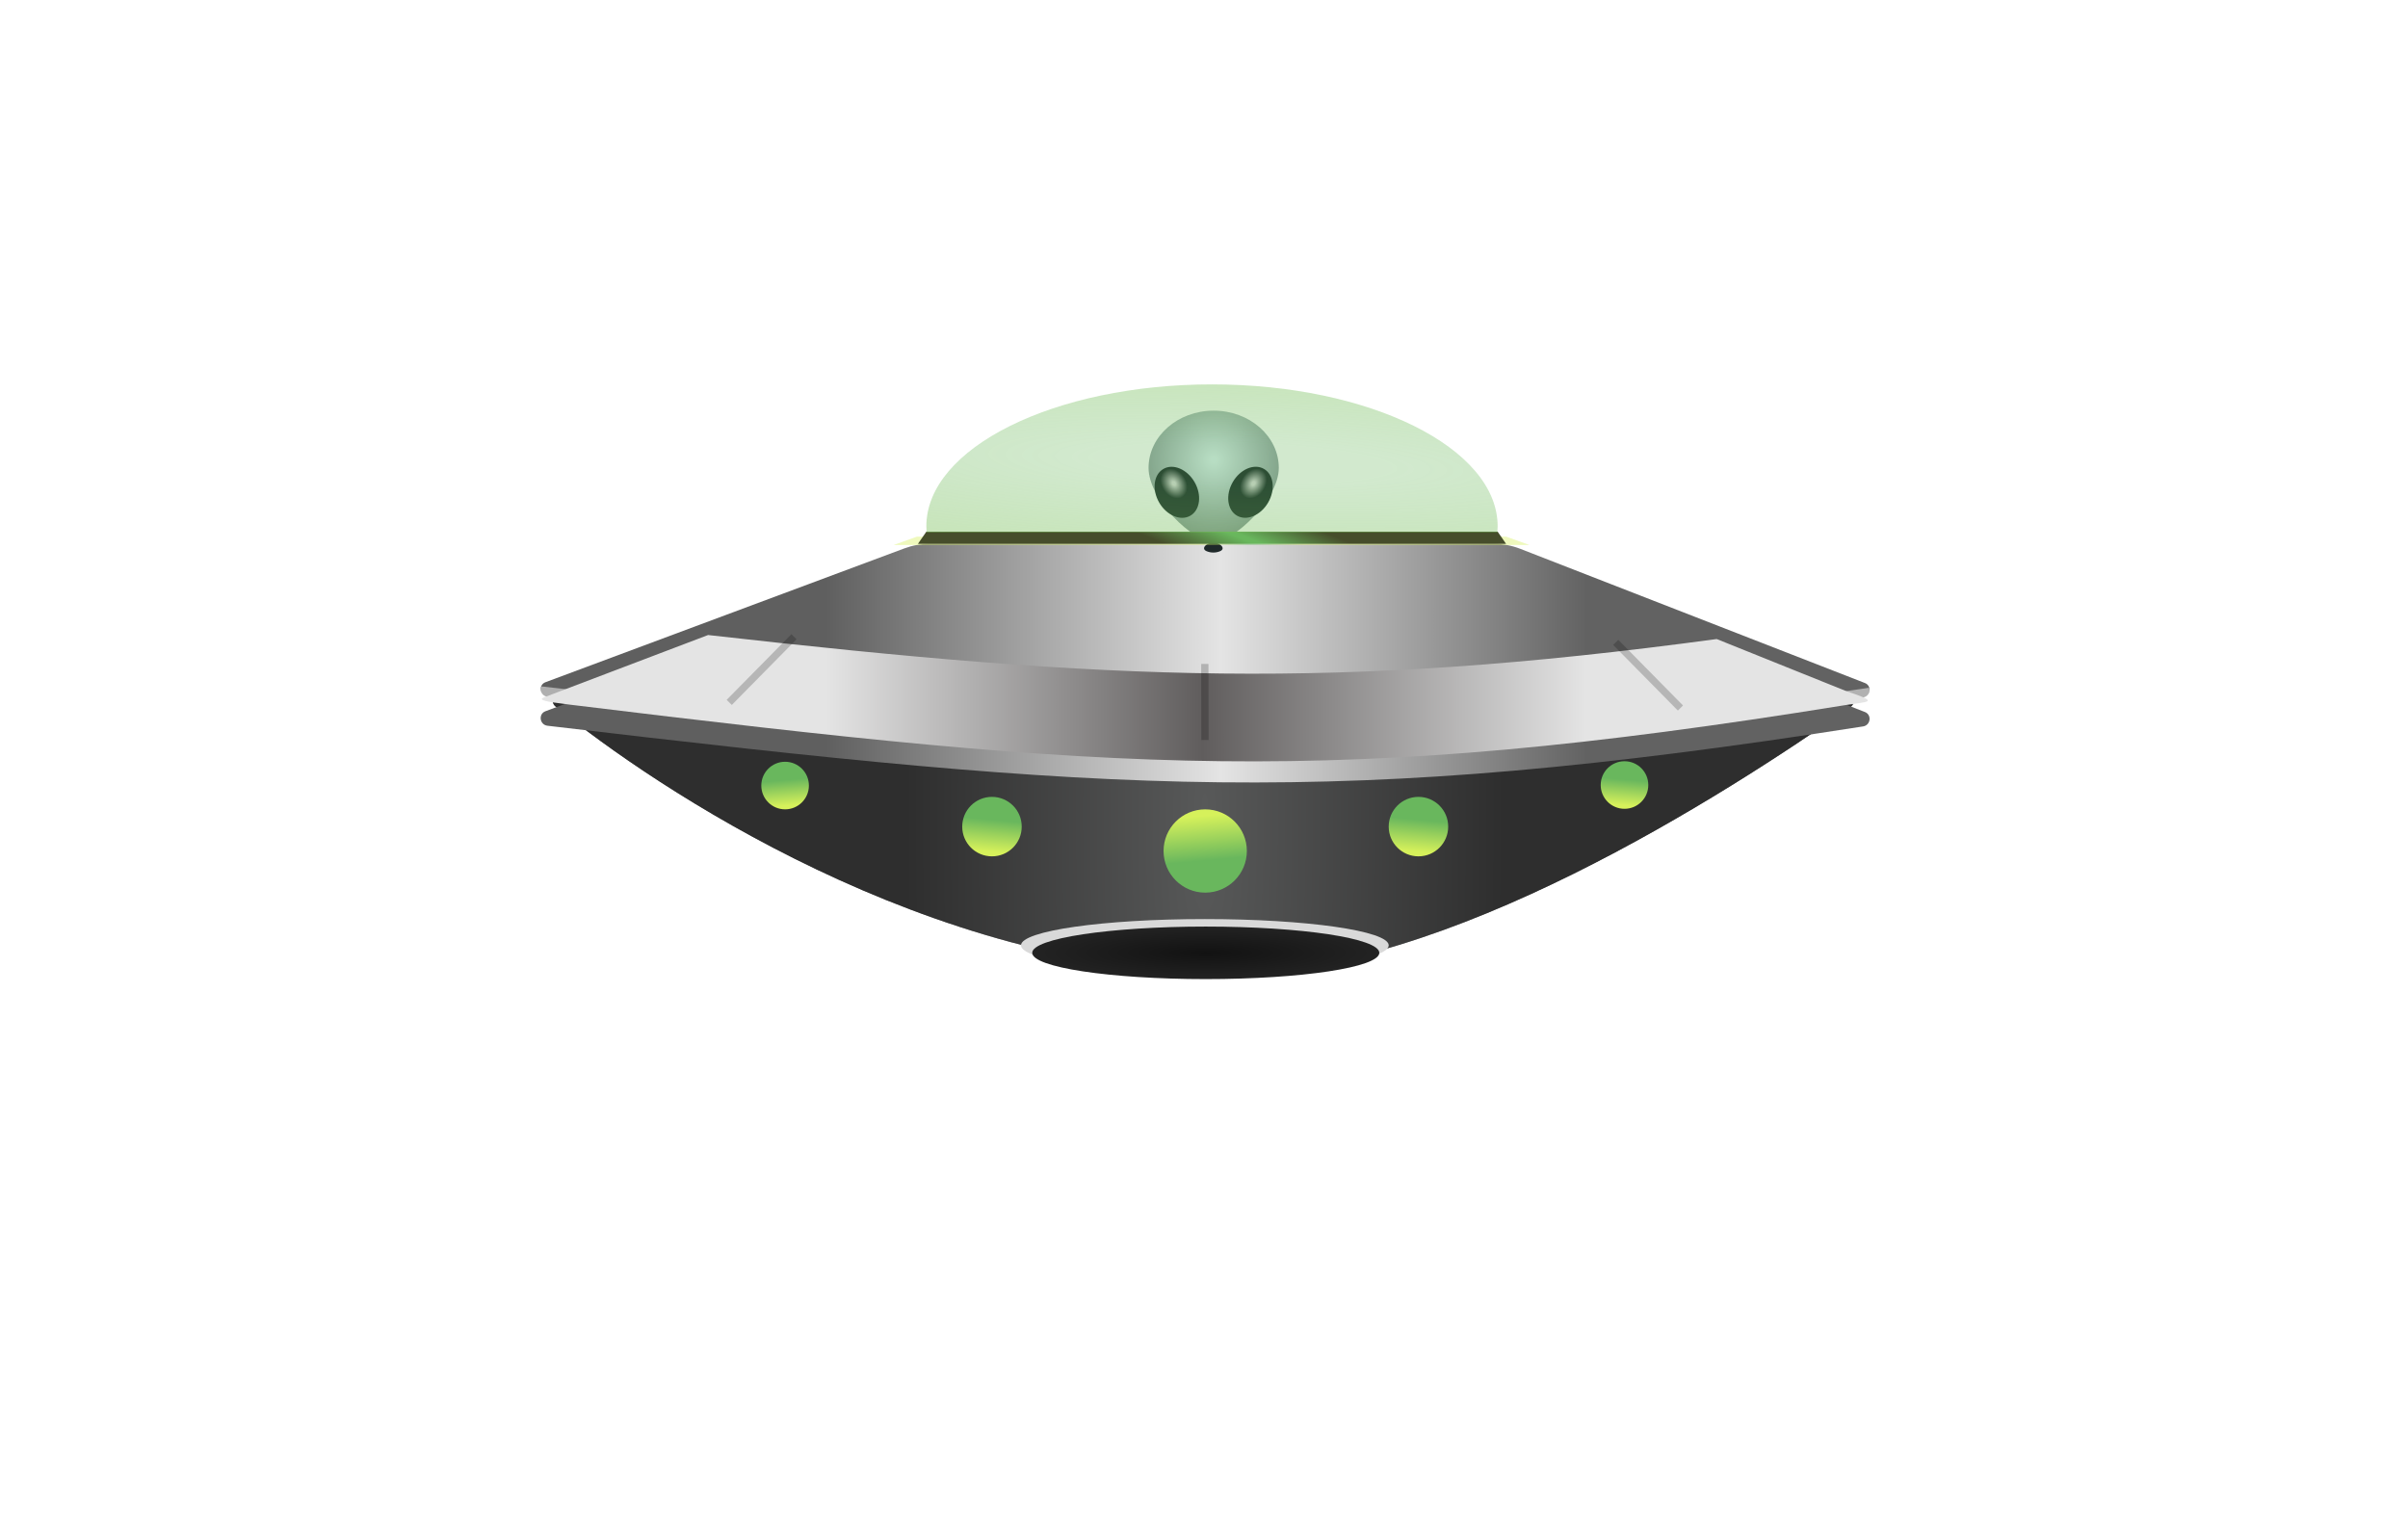 <svg width="332" height="209" viewBox="0 0 332 209" fill="none" xmlns="http://www.w3.org/2000/svg">
<g id="ufo-alien--full">
<g id="ufo--full">
<g id="ship--glow" filter="url(#filter0_d_264_219)">
<path fill-rule="evenodd" clip-rule="evenodd" d="M124.677 75.618C125.794 75.201 126.978 74.987 128.17 74.987H205.97C207.211 74.987 208.442 75.218 209.598 75.669L257.121 94.173C258.104 94.556 257.916 95.996 256.873 96.159C256.418 96.23 255.964 96.301 255.512 96.371C255.636 96.749 255.539 97.196 255.141 97.474C238.071 109.407 198.895 134.716 169.357 134.093C128.216 134.093 90.128 108.468 76.579 97.391C76.17 97.056 76.136 96.545 76.356 96.169C76.065 96.134 75.773 96.1 75.481 96.065C74.403 95.938 74.187 94.444 75.204 94.065L124.677 75.618Z" fill="url(#paint0_linear_264_219)"/>
</g>
<g id="alien--full">
<path id="head" d="M176.312 64.518C176.312 68.879 170.025 74.728 167.334 74.728C164.492 74.728 158.356 68.879 158.356 64.518C158.356 60.157 162.376 56.621 167.334 56.621C172.292 56.621 176.312 60.157 176.312 64.518Z" fill="url(#paint1_radial_264_219)"/>
<g id="mouth" filter="url(#filter1_d_264_219)">
<path d="M168.227 72.995C169.046 72.643 168.239 71.818 167.348 71.828C167.328 71.828 167.308 71.828 167.288 71.828C167.268 71.828 167.248 71.828 167.228 71.828C166.336 71.818 165.529 72.643 166.349 72.995C166.637 73.118 166.954 73.186 167.288 73.186C167.621 73.186 167.939 73.118 168.227 72.995Z" fill="#1F292A"/>
</g>
<g id="eye--right" filter="url(#filter2_d_264_219)">
<ellipse cx="171.407" cy="65.876" rx="2.817" ry="3.722" transform="rotate(30 171.407 65.876)" fill="url(#paint2_radial_264_219)"/>
</g>
<g id="eye--left" filter="url(#filter3_d_264_219)">
<ellipse cx="2.817" cy="3.722" rx="2.817" ry="3.722" transform="matrix(-0.866 0.5 0.5 0.866 163.838 61.249)" fill="url(#paint3_radial_264_219)"/>
</g>
</g>
<path id="Vector 10" d="M169.357 134.093C128.216 134.093 90.128 108.468 76.579 97.39C75.863 96.805 76.297 95.68 77.223 95.68H254.553C255.527 95.68 255.939 96.916 255.141 97.474C238.071 109.407 198.895 134.716 169.357 134.093Z" fill="url(#paint4_radial_264_219)"/>
<g id="ship--bottom">
<ellipse id="Ellipse 67" cx="166.116" cy="130.343" rx="25.35" ry="3.621" fill="#D9D9D9"/>
<ellipse id="bottom-hole--black" cx="166.244" cy="131.377" rx="23.927" ry="3.621" fill="url(#paint5_radial_264_219)"/>
</g>
<g id="Subtract" filter="url(#filter4_d_264_219)">
<path d="M128.17 74.987C126.978 74.987 125.794 75.201 124.677 75.618L75.204 94.065C74.187 94.444 74.403 95.938 75.481 96.065C153.742 105.323 183.894 107.572 256.873 96.159C257.916 95.996 258.104 94.556 257.121 94.173L209.598 75.669C208.442 75.218 207.211 74.987 205.97 74.987H128.17Z" fill="url(#paint6_linear_264_219)"/>
</g>
<path id="Subtract_2" d="M74.673 94.645C153.234 103.677 184.504 105.857 257.679 94.831C257.932 95.401 257.624 96.18 256.873 96.297C183.894 107.71 153.742 105.461 75.481 96.203C74.667 96.107 74.344 95.232 74.673 94.645Z" fill="white" fill-opacity="0.5"/>
<g id="light-circles" filter="url(#filter5_dd_264_219)">
<circle id="Ellipse 59" cx="195.567" cy="112.974" r="4.101" transform="rotate(-90 195.567 112.974)" fill="url(#paint7_linear_264_219)"/>
<circle id="Ellipse 61" cx="136.766" cy="112.974" r="4.101" transform="rotate(-90 136.766 112.974)" fill="url(#paint8_linear_264_219)"/>
<circle id="Ellipse 60" cx="223.976" cy="107.24" r="3.281" transform="rotate(-90 223.976 107.24)" fill="url(#paint9_linear_264_219)"/>
<circle id="Ellipse 58" cx="5.742" cy="5.742" r="5.742" transform="matrix(-4.37114e-08 1 1 4.37114e-08 160.425 110.594)" fill="url(#paint10_linear_264_219)"/>
<circle id="Ellipse 60_2" cx="3.281" cy="3.281" r="3.281" transform="matrix(1.19249e-08 -1 -1 -1.19249e-08 111.525 110.594)" fill="url(#paint11_linear_264_219)"/>
</g>
<g id="glass-top">
<g id="Group 94">
<g id="Union" opacity="0.4" filter="url(#filter6_di_264_219)">
<path d="M126.427 74.987L123.193 76.151H210.883L207.65 74.987H126.427Z" fill="url(#paint12_radial_264_219)"/>
</g>
<path id="Union_2" d="M126.557 74.988L127.721 73.307H206.486L207.65 74.988H126.557Z" fill="url(#paint13_radial_264_219)"/>
</g>
<path id="Subtract_3" d="M206.447 73.435C206.473 73.145 206.486 72.854 206.486 72.562C206.486 61.758 188.853 53 167.103 53C145.352 53 127.72 61.758 127.72 72.562C127.72 72.854 127.733 73.145 127.759 73.435H206.447Z" fill="url(#paint14_radial_264_219)"/>
</g>
<g id="ship--top">
<g id="Subtract_4" filter="url(#filter7_d_264_219)">
<path fill-rule="evenodd" clip-rule="evenodd" d="M97.624 85.558C153.56 91.871 184.173 93.214 236.687 86.112L254.475 93.263C258.58 94.641 258.058 94.712 255.744 95.029C255.301 95.09 254.791 95.159 254.236 95.249C183.555 106.662 154.353 104.413 78.557 95.156C75.064 94.729 74.08 94.508 75.064 94.129L97.624 85.558Z" fill="url(#paint15_linear_264_219)"/>
</g>
<g id="ship-lines" opacity="0.2">
<path id="Vector 12" d="M100.543 96.846L109.467 87.792" stroke="black"/>
<path id="Vector 13" d="M231.689 97.622L222.765 88.568" stroke="black"/>
<path id="Vector 14" d="M166.135 102.037L166.116 91.543" stroke="black"/>
</g>
</g>
</g>
</g>
<defs>
<filter id="filter0_d_264_219" x="0.546" y="0.987" width="331.22" height="207.117" filterUnits="userSpaceOnUse" color-interpolation-filters="sRGB">
<feFlood flood-opacity="0" result="BackgroundImageFix"/>
<feColorMatrix in="SourceAlpha" type="matrix" values="0 0 0 0 0 0 0 0 0 0 0 0 0 0 0 0 0 0 127 0" result="hardAlpha"/>
<feOffset/>
<feGaussianBlur stdDeviation="37"/>
<feComposite in2="hardAlpha" operator="out"/>
<feColorMatrix type="matrix" values="0 0 0 0 0.839 0 0 0 0 0.945 0 0 0 0 0.361 0 0 0 1 0"/>
<feBlend mode="normal" in2="BackgroundImageFix" result="effect1_dropShadow_264_219"/>
<feBlend mode="normal" in="SourceGraphic" in2="effect1_dropShadow_264_219" result="shape"/>
</filter>
<filter id="filter1_d_264_219" x="165.009" y="71.828" width="4.558" height="5.358" filterUnits="userSpaceOnUse" color-interpolation-filters="sRGB">
<feFlood flood-opacity="0" result="BackgroundImageFix"/>
<feColorMatrix in="SourceAlpha" type="matrix" values="0 0 0 0 0 0 0 0 0 0 0 0 0 0 0 0 0 0 127 0" result="hardAlpha"/>
<feOffset dy="3"/>
<feGaussianBlur stdDeviation="0.5"/>
<feComposite in2="hardAlpha" operator="out"/>
<feColorMatrix type="matrix" values="0 0 0 0 0.78 0 0 0 0 0.859 0 0 0 0 0.867 0 0 0 1 0"/>
<feBlend mode="normal" in2="BackgroundImageFix" result="effect1_dropShadow_264_219"/>
<feBlend mode="normal" in="SourceGraphic" in2="effect1_dropShadow_264_219" result="shape"/>
</filter>
<filter id="filter2_d_264_219" x="168.339" y="62.358" width="7.137" height="9.037" filterUnits="userSpaceOnUse" color-interpolation-filters="sRGB">
<feFlood flood-opacity="0" result="BackgroundImageFix"/>
<feColorMatrix in="SourceAlpha" type="matrix" values="0 0 0 0 0 0 0 0 0 0 0 0 0 0 0 0 0 0 127 0" result="hardAlpha"/>
<feOffset dx="1" dy="2"/>
<feComposite in2="hardAlpha" operator="out"/>
<feColorMatrix type="matrix" values="0 0 0 0 0.753 0 0 0 0 0.824 0 0 0 0 0.824 0 0 0 1 0"/>
<feBlend mode="normal" in2="BackgroundImageFix" result="effect1_dropShadow_264_219"/>
<feBlend mode="normal" in="SourceGraphic" in2="effect1_dropShadow_264_219" result="shape"/>
</filter>
<filter id="filter3_d_264_219" x="159.191" y="62.362" width="7.137" height="9.037" filterUnits="userSpaceOnUse" color-interpolation-filters="sRGB">
<feFlood flood-opacity="0" result="BackgroundImageFix"/>
<feColorMatrix in="SourceAlpha" type="matrix" values="0 0 0 0 0 0 0 0 0 0 0 0 0 0 0 0 0 0 127 0" result="hardAlpha"/>
<feOffset dx="-1" dy="2"/>
<feComposite in2="hardAlpha" operator="out"/>
<feColorMatrix type="matrix" values="0 0 0 0 0.753 0 0 0 0 0.824 0 0 0 0 0.824 0 0 0 1 0"/>
<feBlend mode="normal" in2="BackgroundImageFix" result="effect1_dropShadow_264_219"/>
<feBlend mode="normal" in="SourceGraphic" in2="effect1_dropShadow_264_219" result="shape"/>
</filter>
<filter id="filter4_d_264_219" x="70.546" y="74.987" width="191.22" height="36.901" filterUnits="userSpaceOnUse" color-interpolation-filters="sRGB">
<feFlood flood-opacity="0" result="BackgroundImageFix"/>
<feColorMatrix in="SourceAlpha" type="matrix" values="0 0 0 0 0 0 0 0 0 0 0 0 0 0 0 0 0 0 127 0" result="hardAlpha"/>
<feOffset dy="4"/>
<feGaussianBlur stdDeviation="2"/>
<feComposite in2="hardAlpha" operator="out"/>
<feColorMatrix type="matrix" values="0 0 0 0 0 0 0 0 0 0 0 0 0 0 0 0 0 0 0.25 0"/>
<feBlend mode="normal" in2="BackgroundImageFix" result="effect1_dropShadow_264_219"/>
<feBlend mode="normal" in="SourceGraphic" in2="effect1_dropShadow_264_219" result="shape"/>
</filter>
<filter id="filter5_dd_264_219" x="95.963" y="95.959" width="140.293" height="36.119" filterUnits="userSpaceOnUse" color-interpolation-filters="sRGB">
<feFlood flood-opacity="0" result="BackgroundImageFix"/>
<feColorMatrix in="SourceAlpha" type="matrix" values="0 0 0 0 0 0 0 0 0 0 0 0 0 0 0 0 0 0 127 0" result="hardAlpha"/>
<feOffset dy="1"/>
<feGaussianBlur stdDeviation="4.5"/>
<feComposite in2="hardAlpha" operator="out"/>
<feColorMatrix type="matrix" values="0 0 0 0 0 0 0 0 0 0 0 0 0 0 0 0 0 0 0.95 0"/>
<feBlend mode="normal" in2="BackgroundImageFix" result="effect1_dropShadow_264_219"/>
<feColorMatrix in="SourceAlpha" type="matrix" values="0 0 0 0 0 0 0 0 0 0 0 0 0 0 0 0 0 0 127 0" result="hardAlpha"/>
<feOffset/>
<feGaussianBlur stdDeviation="0.5"/>
<feComposite in2="hardAlpha" operator="out"/>
<feColorMatrix type="matrix" values="0 0 0 0 1 0 0 0 0 1 0 0 0 0 1 0 0 0 0.95 0"/>
<feBlend mode="normal" in2="effect1_dropShadow_264_219" result="effect2_dropShadow_264_219"/>
<feBlend mode="normal" in="SourceGraphic" in2="effect2_dropShadow_264_219" result="shape"/>
</filter>
<filter id="filter6_di_264_219" x="117.193" y="70.987" width="99.689" height="13.164" filterUnits="userSpaceOnUse" color-interpolation-filters="sRGB">
<feFlood flood-opacity="0" result="BackgroundImageFix"/>
<feColorMatrix in="SourceAlpha" type="matrix" values="0 0 0 0 0 0 0 0 0 0 0 0 0 0 0 0 0 0 127 0" result="hardAlpha"/>
<feOffset dy="2"/>
<feGaussianBlur stdDeviation="3"/>
<feComposite in2="hardAlpha" operator="out"/>
<feColorMatrix type="matrix" values="0 0 0 0 1 0 0 0 0 1 0 0 0 0 1 0 0 0 0.95 0"/>
<feBlend mode="normal" in2="BackgroundImageFix" result="effect1_dropShadow_264_219"/>
<feBlend mode="normal" in="SourceGraphic" in2="effect1_dropShadow_264_219" result="shape"/>
<feColorMatrix in="SourceAlpha" type="matrix" values="0 0 0 0 0 0 0 0 0 0 0 0 0 0 0 0 0 0 127 0" result="hardAlpha"/>
<feOffset dy="-3"/>
<feGaussianBlur stdDeviation="2"/>
<feComposite in2="hardAlpha" operator="arithmetic" k2="-1" k3="1"/>
<feColorMatrix type="matrix" values="0 0 0 0 0 0 0 0 0 0 0 0 0 0 0 0 0 0 0.75 0"/>
<feBlend mode="normal" in2="shape" result="effect2_innerShadow_264_219"/>
</filter>
<filter id="filter7_d_264_219" x="72.703" y="85.558" width="186.822" height="21.421" filterUnits="userSpaceOnUse" color-interpolation-filters="sRGB">
<feFlood flood-opacity="0" result="BackgroundImageFix"/>
<feColorMatrix in="SourceAlpha" type="matrix" values="0 0 0 0 0 0 0 0 0 0 0 0 0 0 0 0 0 0 127 0" result="hardAlpha"/>
<feOffset dy="2"/>
<feGaussianBlur stdDeviation="1"/>
<feComposite in2="hardAlpha" operator="out"/>
<feColorMatrix type="matrix" values="0 0 0 0 0 0 0 0 0 0 0 0 0 0 0 0 0 0 0.25 0"/>
<feBlend mode="normal" in2="BackgroundImageFix" result="effect1_dropShadow_264_219"/>
<feBlend mode="normal" in="SourceGraphic" in2="effect1_dropShadow_264_219" result="shape"/>
</filter>
<linearGradient id="paint0_linear_264_219" x1="113.853" y1="82.434" x2="218.844" y2="82.434" gradientUnits="userSpaceOnUse">
<stop stop-color="#5F5F5F"/>
<stop offset="0.519" stop-color="#E4E4E4"/>
<stop offset="1" stop-color="#626262"/>
</linearGradient>
<radialGradient id="paint1_radial_264_219" cx="0" cy="0" r="1" gradientUnits="userSpaceOnUse" gradientTransform="translate(167.334 63.411) rotate(90) scale(11.317 11.223)">
<stop offset="0.032" stop-color="#D9EEEF"/>
<stop offset="1" stop-color="#7D8C8D"/>
</radialGradient>
<radialGradient id="paint2_radial_264_219" cx="0" cy="0" r="1" gradientUnits="userSpaceOnUse" gradientTransform="translate(171.156 64.619) rotate(93.711) scale(4.662 3.528)">
<stop offset="0.059" stop-color="#D9D9D9"/>
<stop offset="0.475" stop-color="#122123"/>
</radialGradient>
<radialGradient id="paint3_radial_264_219" cx="0" cy="0" r="1" gradientUnits="userSpaceOnUse" gradientTransform="translate(2.565 2.465) rotate(93.711) scale(4.662 3.528)">
<stop offset="0.059" stop-color="#D9D9D9"/>
<stop offset="0.475" stop-color="#122123"/>
</radialGradient>
<radialGradient id="paint4_radial_264_219" cx="0" cy="0" r="1" gradientUnits="userSpaceOnUse" gradientTransform="translate(166.115 112.106) rotate(-179.99) scale(41.328 236.45)">
<stop stop-color="#585959"/>
<stop offset="1" stop-color="#2E2E2E"/>
</radialGradient>
<radialGradient id="paint5_radial_264_219" cx="0" cy="0" r="1" gradientUnits="userSpaceOnUse" gradientTransform="translate(166.244 131.377) rotate(90) scale(7.372 48.709)">
<stop stop-color="#121212"/>
<stop offset="1" stop-color="#343434"/>
</radialGradient>
<linearGradient id="paint6_linear_264_219" x1="113.853" y1="82.434" x2="218.844" y2="82.434" gradientUnits="userSpaceOnUse">
<stop stop-color="#5F5F5F"/>
<stop offset="0.519" stop-color="#E4E4E4"/>
<stop offset="1" stop-color="#626262"/>
</linearGradient>
<linearGradient id="paint7_linear_264_219" x1="192.453" y1="108.873" x2="196.842" y2="109.263" gradientUnits="userSpaceOnUse">
<stop stop-color="#D6F15B"/>
<stop offset="1" stop-color="#69B75D"/>
</linearGradient>
<linearGradient id="paint8_linear_264_219" x1="133.652" y1="108.873" x2="138.041" y2="109.263" gradientUnits="userSpaceOnUse">
<stop stop-color="#D6F15B"/>
<stop offset="1" stop-color="#69B75D"/>
</linearGradient>
<linearGradient id="paint9_linear_264_219" x1="221.485" y1="103.959" x2="224.996" y2="104.271" gradientUnits="userSpaceOnUse">
<stop stop-color="#D6F15B"/>
<stop offset="1" stop-color="#69B75D"/>
</linearGradient>
<linearGradient id="paint10_linear_264_219" x1="1.382" y1="-3.88126e-06" x2="7.527" y2="0.546" gradientUnits="userSpaceOnUse">
<stop stop-color="#D6F15B"/>
<stop offset="1" stop-color="#69B75D"/>
</linearGradient>
<linearGradient id="paint11_linear_264_219" x1="0.79" y1="-2.21786e-06" x2="4.301" y2="0.312" gradientUnits="userSpaceOnUse">
<stop stop-color="#D6F15B"/>
<stop offset="1" stop-color="#69B75D"/>
</linearGradient>
<radialGradient id="paint12_radial_264_219" cx="0" cy="0" r="1" gradientUnits="userSpaceOnUse" gradientTransform="translate(171.91 75.602) rotate(-56.755) scale(7.109 732.104)">
<stop offset="0.024" stop-color="#69B75D"/>
<stop offset="0.541" stop-color="#D6F15B"/>
</radialGradient>
<radialGradient id="paint13_radial_264_219" cx="0" cy="0" r="1" gradientUnits="userSpaceOnUse" gradientTransform="translate(171.609 74.195) rotate(-67.233) scale(9.313 746.457)">
<stop offset="0.024" stop-color="#69B75D"/>
<stop offset="0.541" stop-color="#464D2B"/>
</radialGradient>
<radialGradient id="paint14_radial_264_219" cx="0" cy="0" r="1" gradientUnits="userSpaceOnUse" gradientTransform="translate(171.278 63.797) rotate(-88.082) scale(104.433 784.558)">
<stop offset="0.024" stop-color="#69B75D" stop-opacity="0.3"/>
<stop offset="0.541" stop-color="#D6F15B"/>
</radialGradient>
<linearGradient id="paint15_linear_264_219" x1="113.925" y1="81.481" x2="218.688" y2="81.481" gradientUnits="userSpaceOnUse">
<stop stop-color="#E4E4E4"/>
<stop offset="0.495" stop-color="#605D5D"/>
<stop offset="1" stop-color="#E4E4E4"/>
</linearGradient>
</defs>
</svg>
